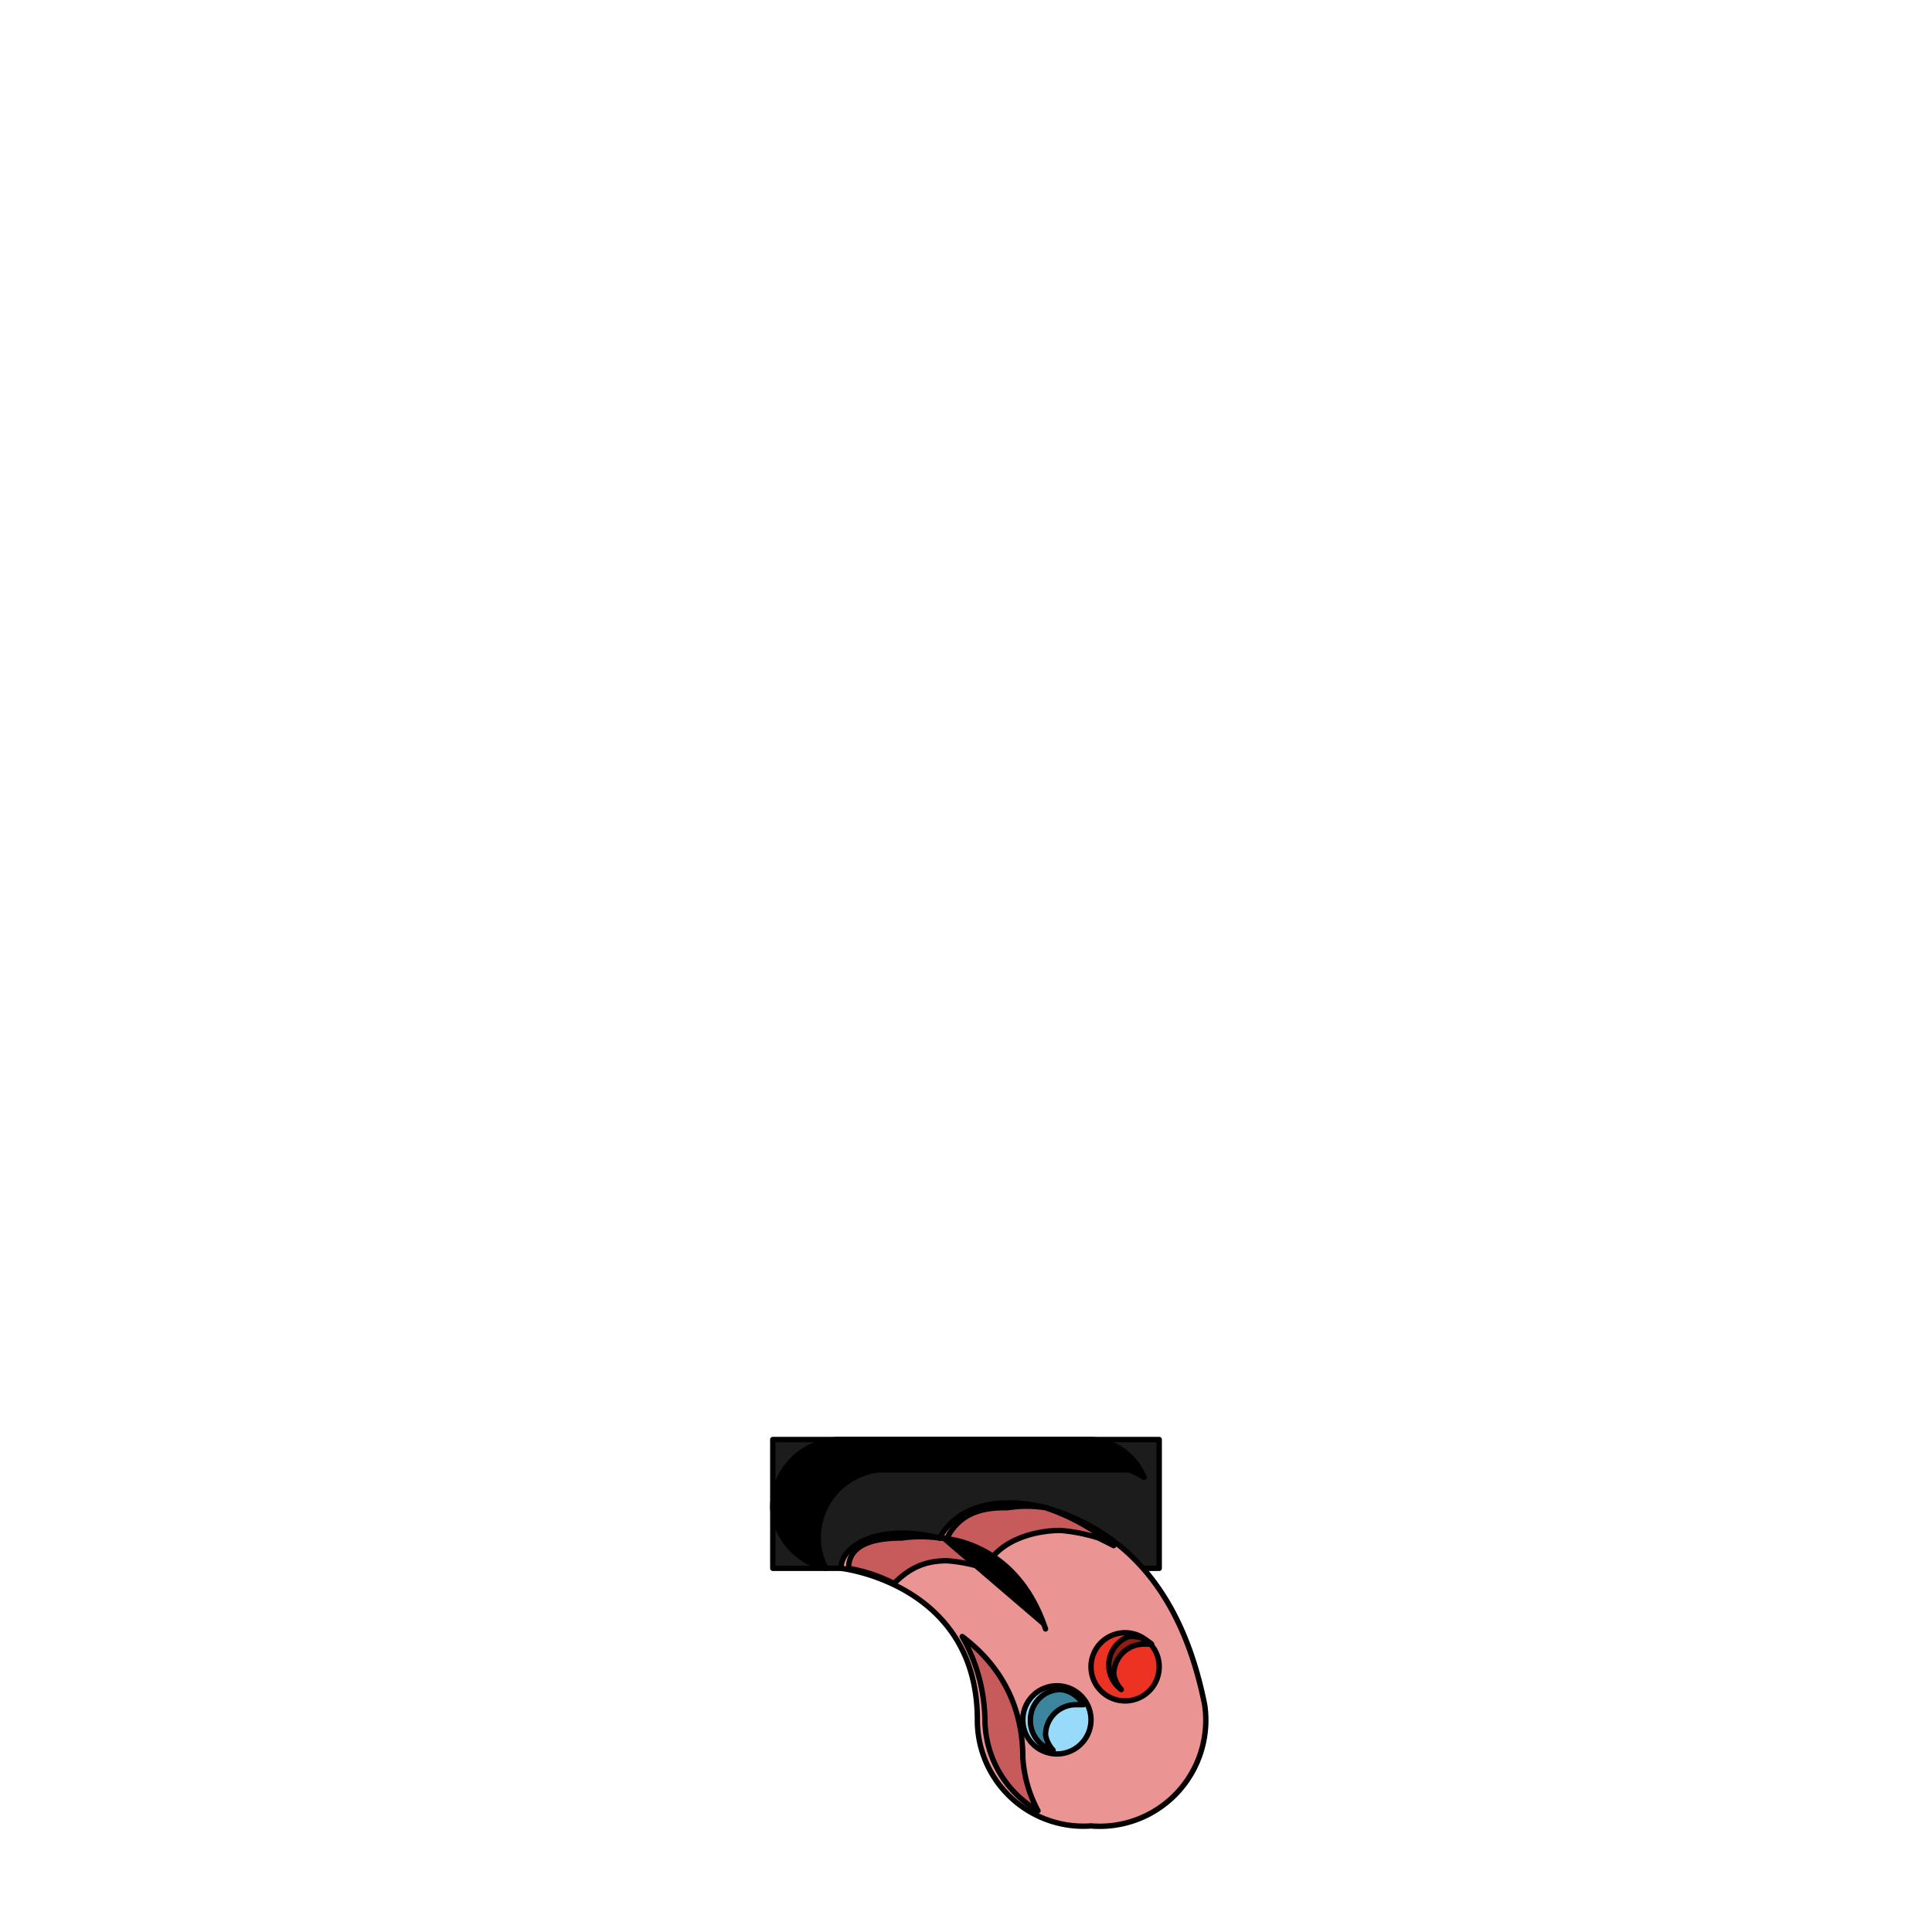 <svg xmlns='http://www.w3.org/2000/svg' viewBox='0 0 255 255'><path d='M 102 190H 153V 207H 102V 190' fill='#1C1C1C' stroke='#000' stroke-linecap='round' stroke-linejoin='round' stroke-width='0.71' /><path d='M 111 207C 111 207 129 209 129 227A 14 14 0 0 0 144 241V 241A 14 14 0 0 0 159 225C 157 215 152 203 138 199C 138 199 128 196 124 203C 116 201 111 204 111 207' fill='#EA9593' stroke='#000' stroke-linecap='round' stroke-linejoin='round' stroke-width='0.71' /><path d='M 116 194H 149A 9 9 0 0 1 151 195A 8 8 0 0 0 144 190H 111A 9 9 0 0 0 102 199V 199A 9 9 0 0 0 109 207A 9 9 0 0 1 108 203A 9 9 0 0 1 116 194' fill='#000000' stroke='#000' stroke-linecap='round' stroke-linejoin='round' stroke-width='0.71' /><path d='M 118 209A 21 21 0 0 0 112 207C 112 204 115 203 119 203A 18 18 0 0 1 124 203H 125V 203C 127 199 131 199 133 199A 16 16 0 0 1 138 199A 28 28 0 0 1 147 204L 145 203A 23 23 0 0 0 140 202C 137 202 132 203 130 207A 21 21 0 0 0 125 206C 122 206 120 207 118 209' fill='#C75B5B' stroke='#000' stroke-linecap='round' stroke-linejoin='round' stroke-width='0.71' /><path d='M 137 239A 14 14 0 0 1 130 227A 23 23 0 0 0 127 216C 127 216 127 216 127 216C 131 219 135 224 135 232A 17 17 0 0 0 137 239' fill='#C75B5B' stroke='#000' stroke-linecap='round' stroke-linejoin='round' stroke-width='0.71' /><path d='M 124 203C 124 203 134 203 138 215' fill='#000000' stroke='#000' stroke-linecap='round' stroke-linejoin='round' stroke-width='0.71' /><path d='M 135 227A 4 4 0 1 0 144 227A 4 4 0 1 0 135 227' fill='#98DAF9' stroke='#000' stroke-linecap='round' stroke-linejoin='round' stroke-width='0.71' /><path d='M 144 220A 4 4 0 1 0 153 220A 4 4 0 1 0 144 220' fill='#EB3223' stroke='#000' stroke-linecap='round' stroke-linejoin='round' stroke-width='0.71' /><path d='M 151 217H 152A 4 4 0 0 0 149 216A 4 4 0 0 0 148 223A 4 4 0 0 1 147 221A 4 4 0 0 1 151 217' fill='#921B13' stroke='#000' stroke-linecap='round' stroke-linejoin='round' stroke-width='0.71' /><path d='M 142 225H 143A 4 4 0 0 0 140 223A 4 4 0 0 0 136 227A 4 4 0 0 0 139 231A 4 4 0 0 1 138 229A 4 4 0 0 1 142 225' fill='#3B869E' stroke='#000' stroke-linecap='round' stroke-linejoin='round' stroke-width='0.71' /></svg>